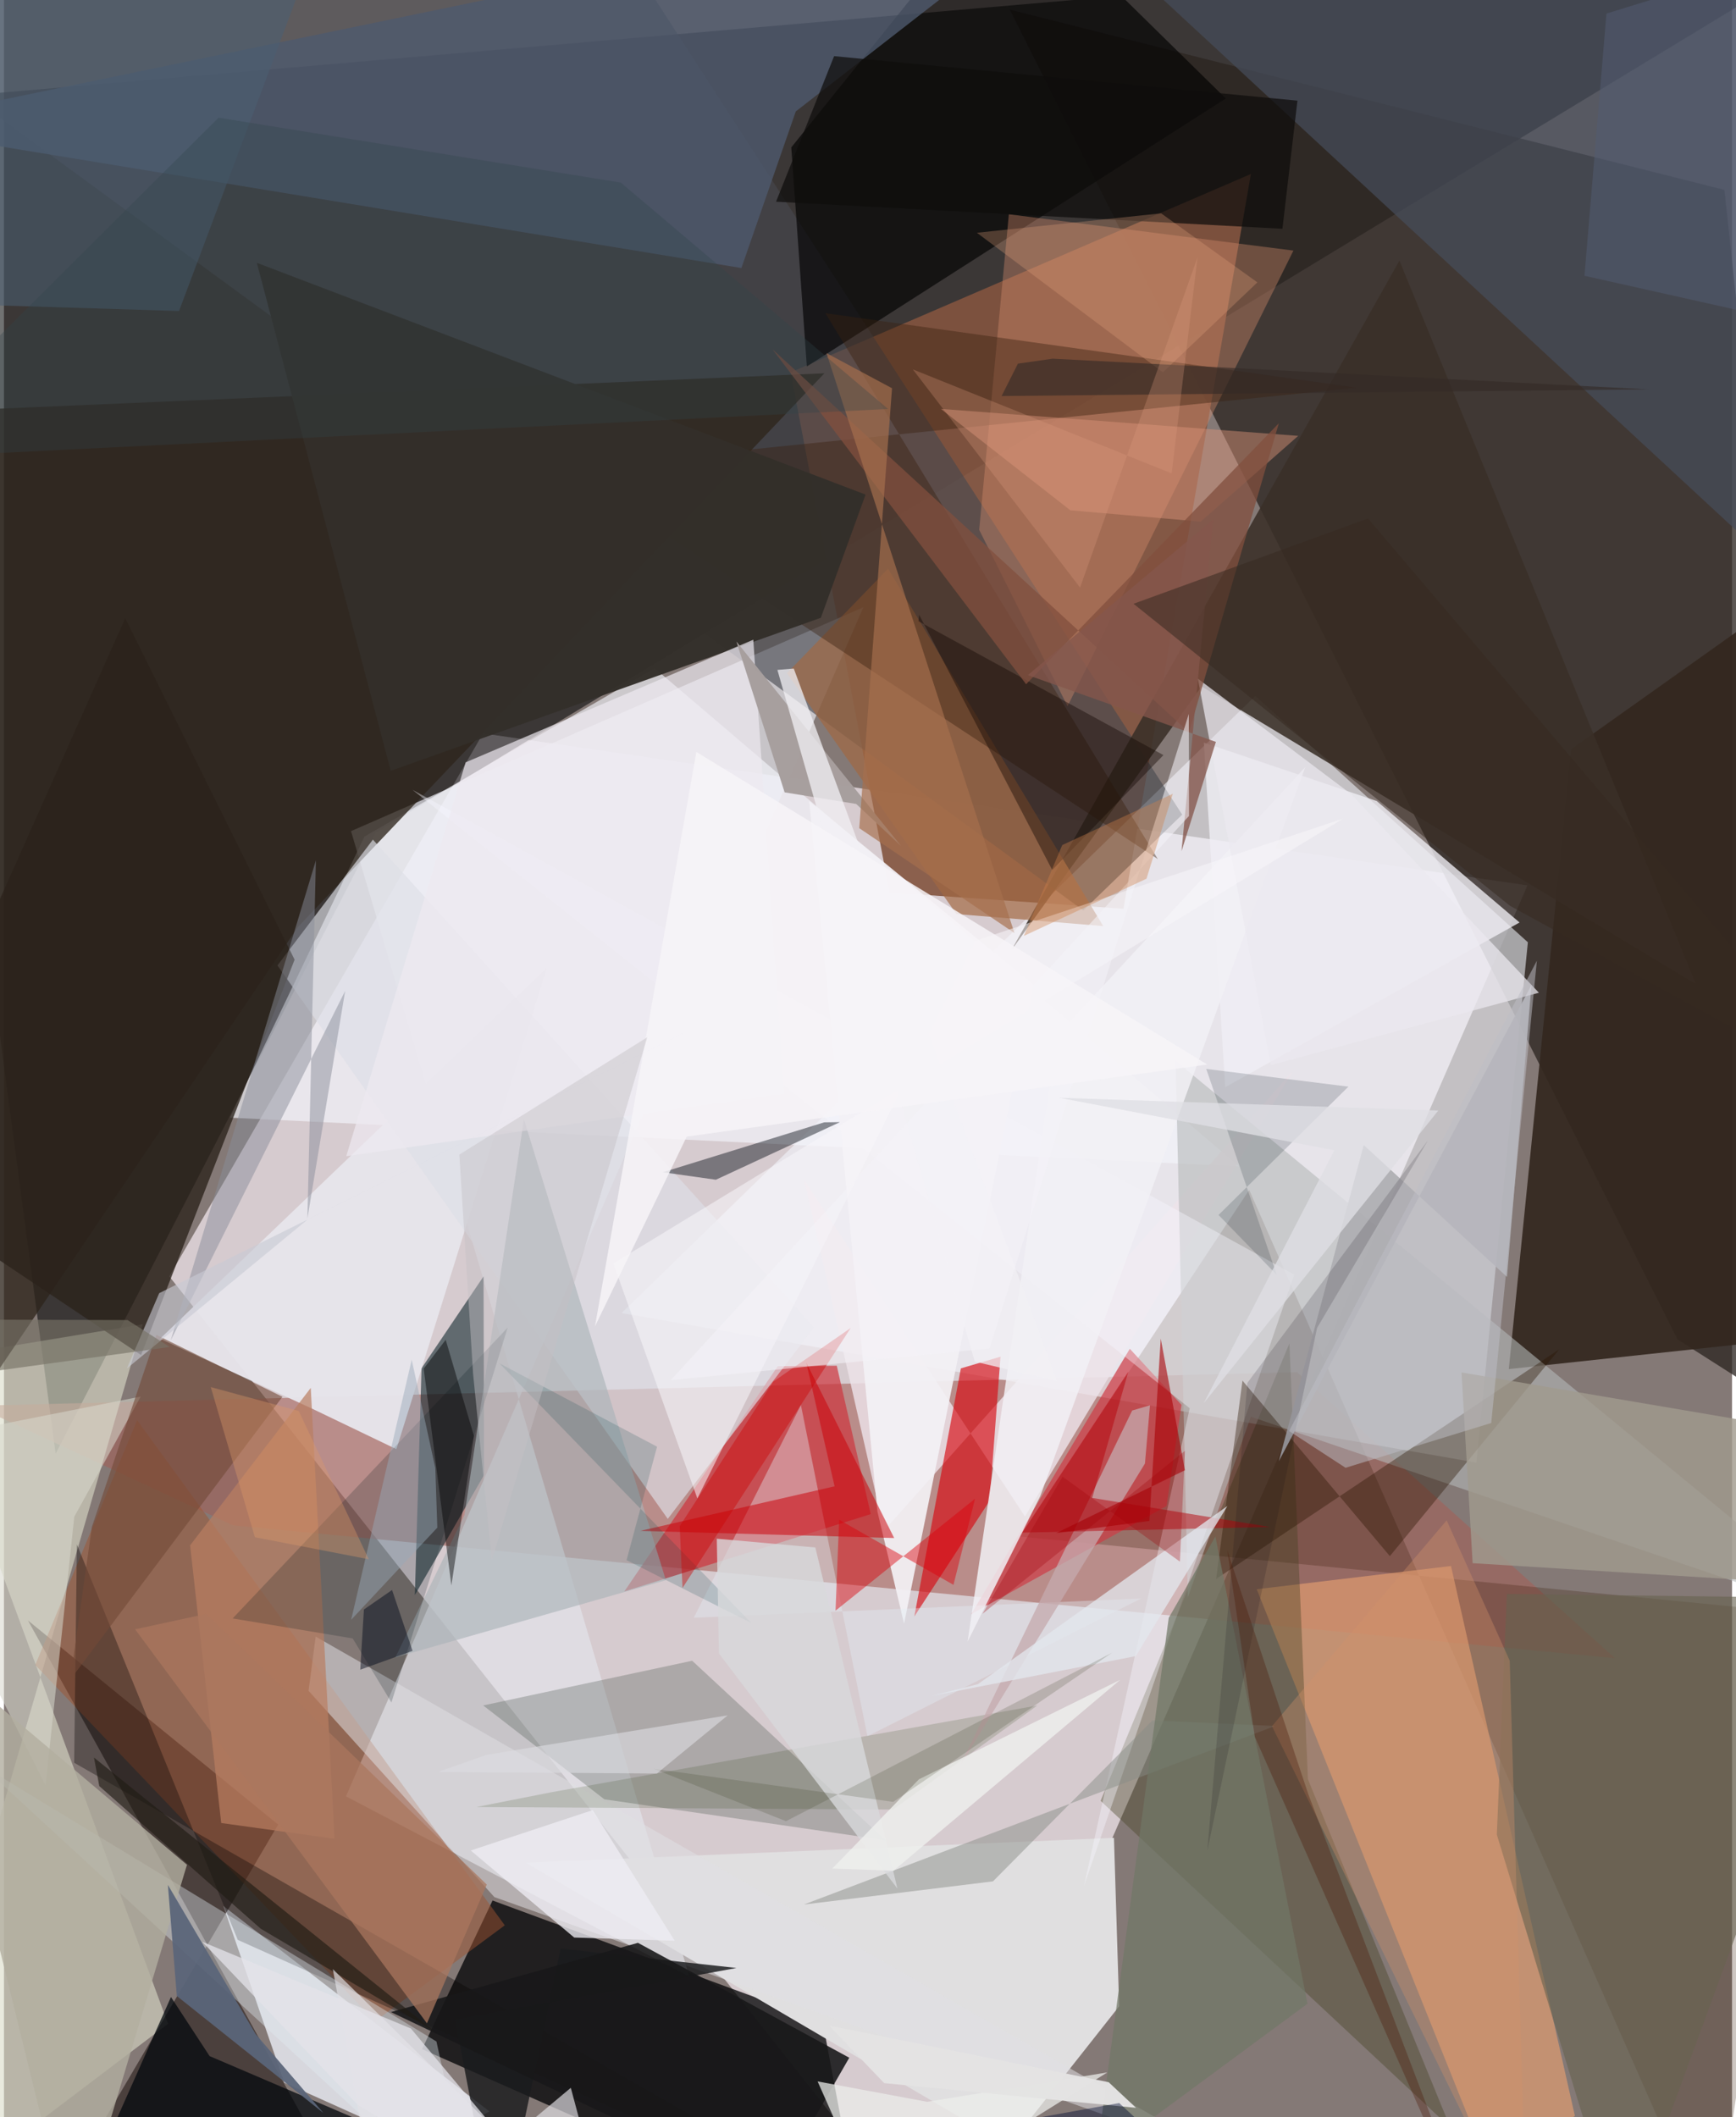 <svg xmlns="http://www.w3.org/2000/svg" width="228" height="278" viewBox="0 0 836 1024"><path fill="#847976" d="M0 0h836v1024H0z"/><path fill="#f3e8ed" fill-opacity=".741" d="M450.32 1086l286.72-657.785-505.283-73.5L79.994 617.338z"/><path fill="#030404" fill-opacity=".561" d="M179.848 402.81L898-32.873l-960 82.92 86.995 653.059z"/><path fill="#2b2521" fill-opacity=".769" d="M832.316 91.855L898 704.171l-88.39-56.365L486.6 4.66z"/><path fill="#a55e57" fill-opacity=".573" d="M779.41 802.03l-668.57-64.27-124.779-57.815 639.516-16.278z"/><path fill="#000203" fill-opacity=".749" d="M236.368 919.196l-34.09 71.909L416.323 1086l-20.22-107.933z"/><path fill="#835540" fill-opacity=".902" d="M541.585 439.526l-113.144-7.874-47.868-251.564 222.651-95.92z"/><path fill="#f5f8fe" fill-opacity=".561" d="M298.75 635.095l413.574 72.333 24.898-251.686-131.833-119.155z"/><path fill="#e2e3ea" fill-opacity=".71" d="M415.783 293.687L165.449 868.825l166.089 87.168-163.635-554.011z"/><path fill="#f2f6ff" fill-opacity=".753" d="M106.1 921.814l128.785 99.431-31.598 16.451-67.66-30.392z"/><path fill="#e0dfe0" d="M536.991 888.905l-284.573 12.017 233.736 136.997 53.345-67.55z"/><path fill="#dbddc9" fill-opacity=".608" d="M-62 1086L79.386 978.845-38.876 657.959l105.994-17.446z"/><path fill="#34281f" fill-opacity=".918" d="M758.138 362.424L898 263.123 886.568 645.16l-158.57 17.02z"/><path fill="#f4f5fc" fill-opacity=".639" d="M174.388 404.637l140.434-81.41 282.635 240.9-488.155-23.556z"/><path fill="#46484e" fill-opacity=".616" d="M-62 13.105L522.16 440.34l47.836-46.33L275.118-62z"/><path fill="#341700" fill-opacity=".243" d="M491.543 743.167l381.508 37.46L827.189 1086 602.412 575.521z"/><path fill="#392f27" fill-opacity=".875" d="M487.494 459.39l187.593-333.336L818.56 476.026 579.37 332.01z"/><path fill="#100301" fill-opacity=".482" d="M145.672 1026.043L12.876 1086 132.64 882.484l-121.024-98.72z"/><path fill="#e29e71" fill-opacity=".667" d="M606.037 768.647l94.005-11.232 59.927 265.97-40.52 28.09z"/><path fill="#182c33" fill-opacity=".612" d="M232.278 713.36l-33.485 58.084 3.223-109.653 29.998-44.453z"/><path fill="#2d251c" fill-opacity=".776" d="M-11.405 675.66L-62 200.22l458.913-19.669-254.74 267.855z"/><path fill="#010100" fill-opacity=".643" d="M380.893 71.288l103.41-128.503L591.098 47.636l-202.69 129.636z"/><path fill="#423f22" fill-opacity=".38" d="M630.824 860.538l68.918 168.52-169.218-158.06 91.35-221.296z"/><path fill="#cd353e" fill-opacity=".702" d="M374.34 660.797l-74.218 108.916 119.203-37.398-16.436-71.76z"/><path fill="#ece3e9" fill-opacity=".82" d="M387.065 570.498l38.738 169.77 197.679-222.203-129.548 215.414z"/><path fill="#4e596d" fill-opacity=".796" d="M532.197-62L383.065 53.891l-26.308 75.74L-62 60.921z"/><path fill="#464d5a" fill-opacity=".722" d="M898 312.079V-41.685L546.527-13.432z"/><path fill="#d98f6d" fill-opacity=".376" d="M471.788 256.272l14.355-152.636 137.665 17.562-109.275 220.374z"/><path fill="#a05430" fill-opacity=".482" d="M15.14 805.284l164.378 172.354 62.767-46.423-177.86-244.281z"/><path fill="#d6070f" fill-opacity=".639" d="M462.932 661.833l19.17-5.646-5.245 69.674-36.459 55.985z"/><path fill="#b4b7b7" fill-opacity=".588" d="M898 785.63L603.173 685.206l-30.444 87.424-5.902-259.499z"/><path fill="#384a3f" fill-opacity=".267" d="M290.463 870.268l135.982 19.787-93.503-86.815-101.104 21.624z"/><path fill="#e7e5eb" fill-opacity=".969" d="M148.877 681.23l-73.364-33.723L262.72 467.978l-72.866 232.936z"/><path fill="#dedfe6" fill-opacity=".659" d="M321.126 734.63l70.76-92.576-213.397-235.948-46.185 60.845z"/><path fill="#f0eef5" fill-opacity=".788" d="M733.204 446.173l-69.122-58.757-83.608-28.235 10.325 166.663z"/><path fill="#cc3e48" fill-opacity=".718" d="M562.42 728.41l-94.517 52.309 76.751-128.357 25.03 27.118z"/><path fill="#a26842" fill-opacity=".675" d="M427.692 275.063l104.094 172.845-70.99-5.818L378.8 325.586z"/><path fill="#050100" fill-opacity=".329" d="M33.963 852.583L35.28 746.95l77.815 191.297L442.501 1086z"/><path fill="#3a200f" fill-opacity=".412" d="M271.258 226.55l383.126-39.037-256.997-36.03L558.196 415.5z"/><path fill="#00060c" fill-opacity=".725" d="M169.791 1024.53l-70.303-30.062-18.696-28.59-52.435 117.935z"/><path fill="#dfdfe3" fill-opacity=".533" d="M237.248 917.555l-89.896-99.772 3.452-26.21 441.82 252.866z"/><path fill="#f9f8ff" fill-opacity=".388" d="M573.631 681.11L197.65 382.022l426.55 234.47L522.478 912.23z"/><path fill="#000911" fill-opacity=".435" d="M318.73 566.98l78.079-24.144 7.65-.114-60.062 27.872z"/><path fill="#e2ebf3" fill-opacity=".392" d="M231.665 1077.289L-11.258 853.486l220.483 133.91 12.915 59.053z"/><path fill="#2c231b" fill-opacity=".788" d="M-62 569.447L58.669 298.972l81.934 165.18L66.32 655.395z"/><path fill="#aab3b9" fill-opacity=".635" d="M222.75 732.845l28.793-191.51 68.664 222.94-130.87 37.38z"/><path fill="#f3f1f5" fill-opacity=".925" d="M498.123 476.339l-62.677 308.978-12.893-54.262-33.01-343.628z"/><path fill="#2a1301" fill-opacity=".376" d="M599.166 667.767l-12.763 95.932 166.01-111.09-81.952 100.05z"/><path fill="#1b1c1e" fill-opacity=".835" d="M239.102 1086l30.185-143.563 85.072 9.406-136.116 25.01z"/><path fill="#e3edf6" fill-opacity=".392" d="M550.163 773.137l-132.437 66.635-32.187-160.244-51.807 102.92z"/><path fill="#cb030a" fill-opacity=".533" d="M401.84 718.88l-94.01 21.552 122.838 3.46-42.538-84.887z"/><path fill="#d8d7cd" fill-opacity=".557" d="M34.027 733.553L20.134 863.517-62 700.889l128.153-25.415z"/><path fill="#f2f0f5" fill-opacity=".847" d="M501.395 723.507L629.518 371.04 509.326 501.082l-43.148 292.91z"/><path fill="#332f2a" fill-opacity=".965" d="M187.115 372.804l208.071-74.001 21.645-59.583-294.502-112.106z"/><path fill="#0e0d0c" fill-opacity=".722" d="M373.514 97.557l244.976 13.1 7.261-61.974L401.6 27.155z"/><path fill="#b97e61" fill-opacity=".702" d="M90.05 747.441l58.376-76.168 11.527 218.078-54.853-7.621z"/><path fill="#dc9479" fill-opacity=".455" d="M515.891 246.81l-62.645-49.034 172.885 13.038-47.213 41.473z"/><path fill="#1c3504" fill-opacity=".153" d="M499.92 824.875l-69.799 50.336-201.55-1.22 36.183-7.136z"/><path fill="#c5aaae" fill-opacity=".761" d="M554.411 679.687l-2.431 28.171-89.268 145.871L545.8 682.214z"/><path fill="#150803" fill-opacity=".42" d="M442.412 300.45l118.514 64.763-53.792 55.58-64.423-123.488z"/><path fill="#00181b" fill-opacity=".2" d="M187.446 823.43l56.236-181.287-133.056 140.64 58.086 9.681z"/><path fill="#aeaeb3" fill-opacity=".922" d="M738.985 476.365L727.12 617.589l-69.29-63.778-41.086 152.934z"/><path fill="#4b5e72" fill-opacity=".553" d="M-13.1-62h177.534L84.7 150.434l-146.7-4.55z"/><path fill="#edeaf1" fill-opacity=".698" d="M377.443 529.031L362.5 309.408 223.36 368.72l-57.77 190.484z"/><path fill="#724938" fill-opacity=".604" d="M73.734 645.635L42.536 738.48l-10.414 73.858 102.593-136.762z"/><path fill="#b60209" fill-opacity=".49" d="M543.947 663.397l-51.291 77.877 119.714-2.744-85.902-14.043z"/><path fill="#8a8e9a" fill-opacity=".49" d="M146.795 589.374l18.273-110.111L80.699 648.26l70.208-232.151z"/><path fill="#a79f9e" fill-opacity=".996" d="M433.937 409.107l-79.594-98.811 23.332 72.946 34.607 5.598z"/><path fill="#ebe9ef" fill-opacity=".722" d="M651.629 384.015l90.94 96.131-129.725 35.002-35.263-186.903z"/><path fill="#e3e7ed" fill-opacity=".761" d="M471.194 814.547l-22.617 5.749 98.963-19.288 44.346-72.617z"/><path fill="#814f3e" fill-opacity=".749" d="M494.49 330.94L371.749 168.878 573.277 354.18l43.456-149.446z"/><path fill="#b2afa0" fill-opacity=".808" d="M88.532 901.927L-44.85 789.302-62 699.376 33.239 1086z"/><path fill="#181819" fill-opacity=".89" d="M306.71 939.677l102.23 55.577-37.715 65.4-184.021-87.48z"/><path fill="#db010b" fill-opacity=".447" d="M404.039 735.037l-1.742 43.983 67.476-54.132-10.424 41.653z"/><path fill="#a66f4d" fill-opacity=".675" d="M488.844 451.28l-90.913-280.475 31.694 16.977-15.853 212.775z"/><path fill="#878b85" fill-opacity=".475" d="M478.466 909.947l-91.48 11.202 227.877-86.337-59.284-2.71z"/><path fill="#ecedeb" fill-opacity=".737" d="M533.775 1002.35l-87.16 14.223-52.999-9.867 28.89 64.976z"/><path fill="#000002" fill-opacity=".439" d="M227.366 694.5l-10.919 72.309-13.385-104.853 10.637-13.948z"/><path fill="#a09a8e" fill-opacity=".812" d="M898 767.612l-187.493-11.557-5.385-92.261L898 696.542z"/><path fill="#f7f5f9" fill-opacity=".553" d="M469.929 455.026L335.453 724.74l-40.646-113.662L647.873 395.93z"/><path fill="#011522" fill-opacity=".165" d="M587.577 587.64l28.21 28.99-34.16-99.634 68.785 8.576z"/><path fill="#201b14" fill-opacity=".639" d="M43.554 850.08L208.26 982.532l-84.075-49.701-78.075-68.974z"/><path fill="#e5a47c" fill-opacity=".29" d="M606.375 136.575l-45.723 43.53-89.96-67.523 89.114-9.403z"/><path fill="#717766" fill-opacity=".714" d="M563.486 782.51l-35.22 262.131 102.345-75.514-44.554-226.02z"/><path fill="#676350" fill-opacity=".62" d="M782.8 1086l114.736-312.997-170.481-2.068-4.845 116.41z"/><path fill="#f2f0f4" fill-opacity=".753" d="M469.635 658.563l39.813 9.435L382.089 323.35l-7.918.66z"/><path fill="#e2e1e6" fill-opacity=".671" d="M274.227 1009.798L294.632 1086l-135.53-133.62 24.13 133.62z"/><path fill="#a80106" fill-opacity=".596" d="M559.624 647.439l-5.488 88.185-45.12 5.897 62.3-30.416z"/><path fill="#06454a" fill-opacity=".18" d="M301.182 754.594l60.386 30.423L239.743 659.42l76.214 40.3z"/><path fill="#5b6579" fill-opacity=".941" d="M83.629 965.4l-4.33-53.752 42.447 72.135 32.784 38.177z"/><path fill="#d8d9db" fill-opacity=".796" d="M392.522 748.458l-47.672-4.246 1.038 55.5 86.351 113.746z"/><path fill="#eeedf3" fill-opacity=".78" d="M275.872 937.124l-50.057-42.104 59.004-19.55 39.667 63.204z"/><path fill="#97a9b8" fill-opacity=".463" d="M167.974 783.425l41.673-44.563-.972-28.87-11.417-52.33z"/><path fill="#100919" fill-opacity=".153" d="M688.872 551.588l-87.357 117.281-19.357 226.196 53.082-252.786z"/><path fill="#cb0002" fill-opacity=".408" d="M326.92 738.139l45.184-69.842 37.49-25.964L328.27 768.03z"/><path fill="#bebec5" fill-opacity=".518" d="M649.028 709.92l-27.312-17.789L741.58 464.69l-22.076 223.555z"/><path fill="#85564c" fill-opacity=".769" d="M569.676 411.668l15.298-160.404-89.652 75.27 90.986 32.301z"/><path fill="#32444b" fill-opacity=".314" d="M103.82 56.91L-62 222.055l489.726-24.237L298.438 88.306z"/><path fill="#aa775f" fill-opacity=".733" d="M233.577 911.514L97.958 780.568l-34.516 7.466 141.193 190.573z"/><path fill="#000718" fill-opacity=".459" d="M174.135 778.456l13.619-9.436 9.92 29.454-25.308 9.094z"/><path fill="#f5f3f7" fill-opacity=".561" d="M573.293 394.651l-250.75 272.9 154.26-15.382 96.391-306.86z"/><path fill="#eff0ed" fill-opacity=".816" d="M442.638 860.582l-41.88 43.155 29.58 1.068 109.636-92.312z"/><path fill="#f6f4f8" fill-opacity=".851" d="M582.105 514.874l-247.14-151.192-49.061 277.883 44.408-91.827z"/><path fill="#372921" fill-opacity=".537" d="M898 530.945l-169.414-92.837-182.141-146.082 113.459-41.271z"/><path fill="#d2916a" fill-opacity=".353" d="M728.444 803.216L736.79 1086 613.428 834.889l84.51-99.548z"/><path fill="#c5c1c5" fill-opacity=".459" d="M311.23 501.675l-75.218 253.14-9.053-90.284-6.658-106.078z"/><path fill="#c7c9d3" fill-opacity=".616" d="M59.444 661.91l15.66-36.45 262.628-130.257-190.77 94.584z"/><path fill="#cd8149" fill-opacity=".384" d="M565.459 383.926L552.72 425.01l-59.324 27.66 18.579-43.944z"/><path fill="#313719" fill-opacity=".176" d="M430.194 871.514l-116.039-16.057 64.172 25.386 157.721-81.463z"/><path fill="#332a26" fill-opacity=".612" d="M507.32 173.49l288.141 14.828-312.83 3.236 7.901-15.675z"/><path fill="#dcdce0" fill-opacity=".624" d="M315.859 857.789l34.291-28.148-116.723 19.124-23.547 8.287z"/><path fill="#4a1805" fill-opacity=".329" d="M631.045 867.913L714.036 1086 605.124 840.021l-13.333-90.174z"/><path fill="#e4e3e3" fill-opacity=".976" d="M534.431 1007.096l13.231 12.385-121.843-11.95-26.634-27.823z"/><path fill="#dfdfe4" fill-opacity=".78" d="M580.416 678.678l63.199-122.332-133.08-25.388 183.334 6.186z"/><path fill="#a10009" fill-opacity=".294" d="M473.382 780.555l38.73-66.334 56.788 41.088 2.424-53.61z"/><path fill="#dc9a6a" fill-opacity=".373" d="M176.479 754.163l-33.866-71.71-42.563-11.573 21.343 72.617z"/><path fill="#e09f81" fill-opacity=".275" d="M564.9 228.965L439.688 178.66l80.899 105.52L577.4 124.52z"/><path fill="#e4e3ea" fill-opacity=".749" d="M196.87 981.115L284.644 1086l-113.466-67.936-75.27-78.904z"/><path fill="#777367" fill-opacity=".647" d="M-35.048 667.297L-62 638.143l121.799.326 20.393 13.024z"/><path fill="#525b70" fill-opacity=".553" d="M775.232 6.565l97.822-30.17L898 163.24l-133.381-29.863z"/><path fill="#010b32" fill-opacity=".424" d="M539.527 1017.17L157.624 1086h523.62l-75.518-7.682z"/></svg>